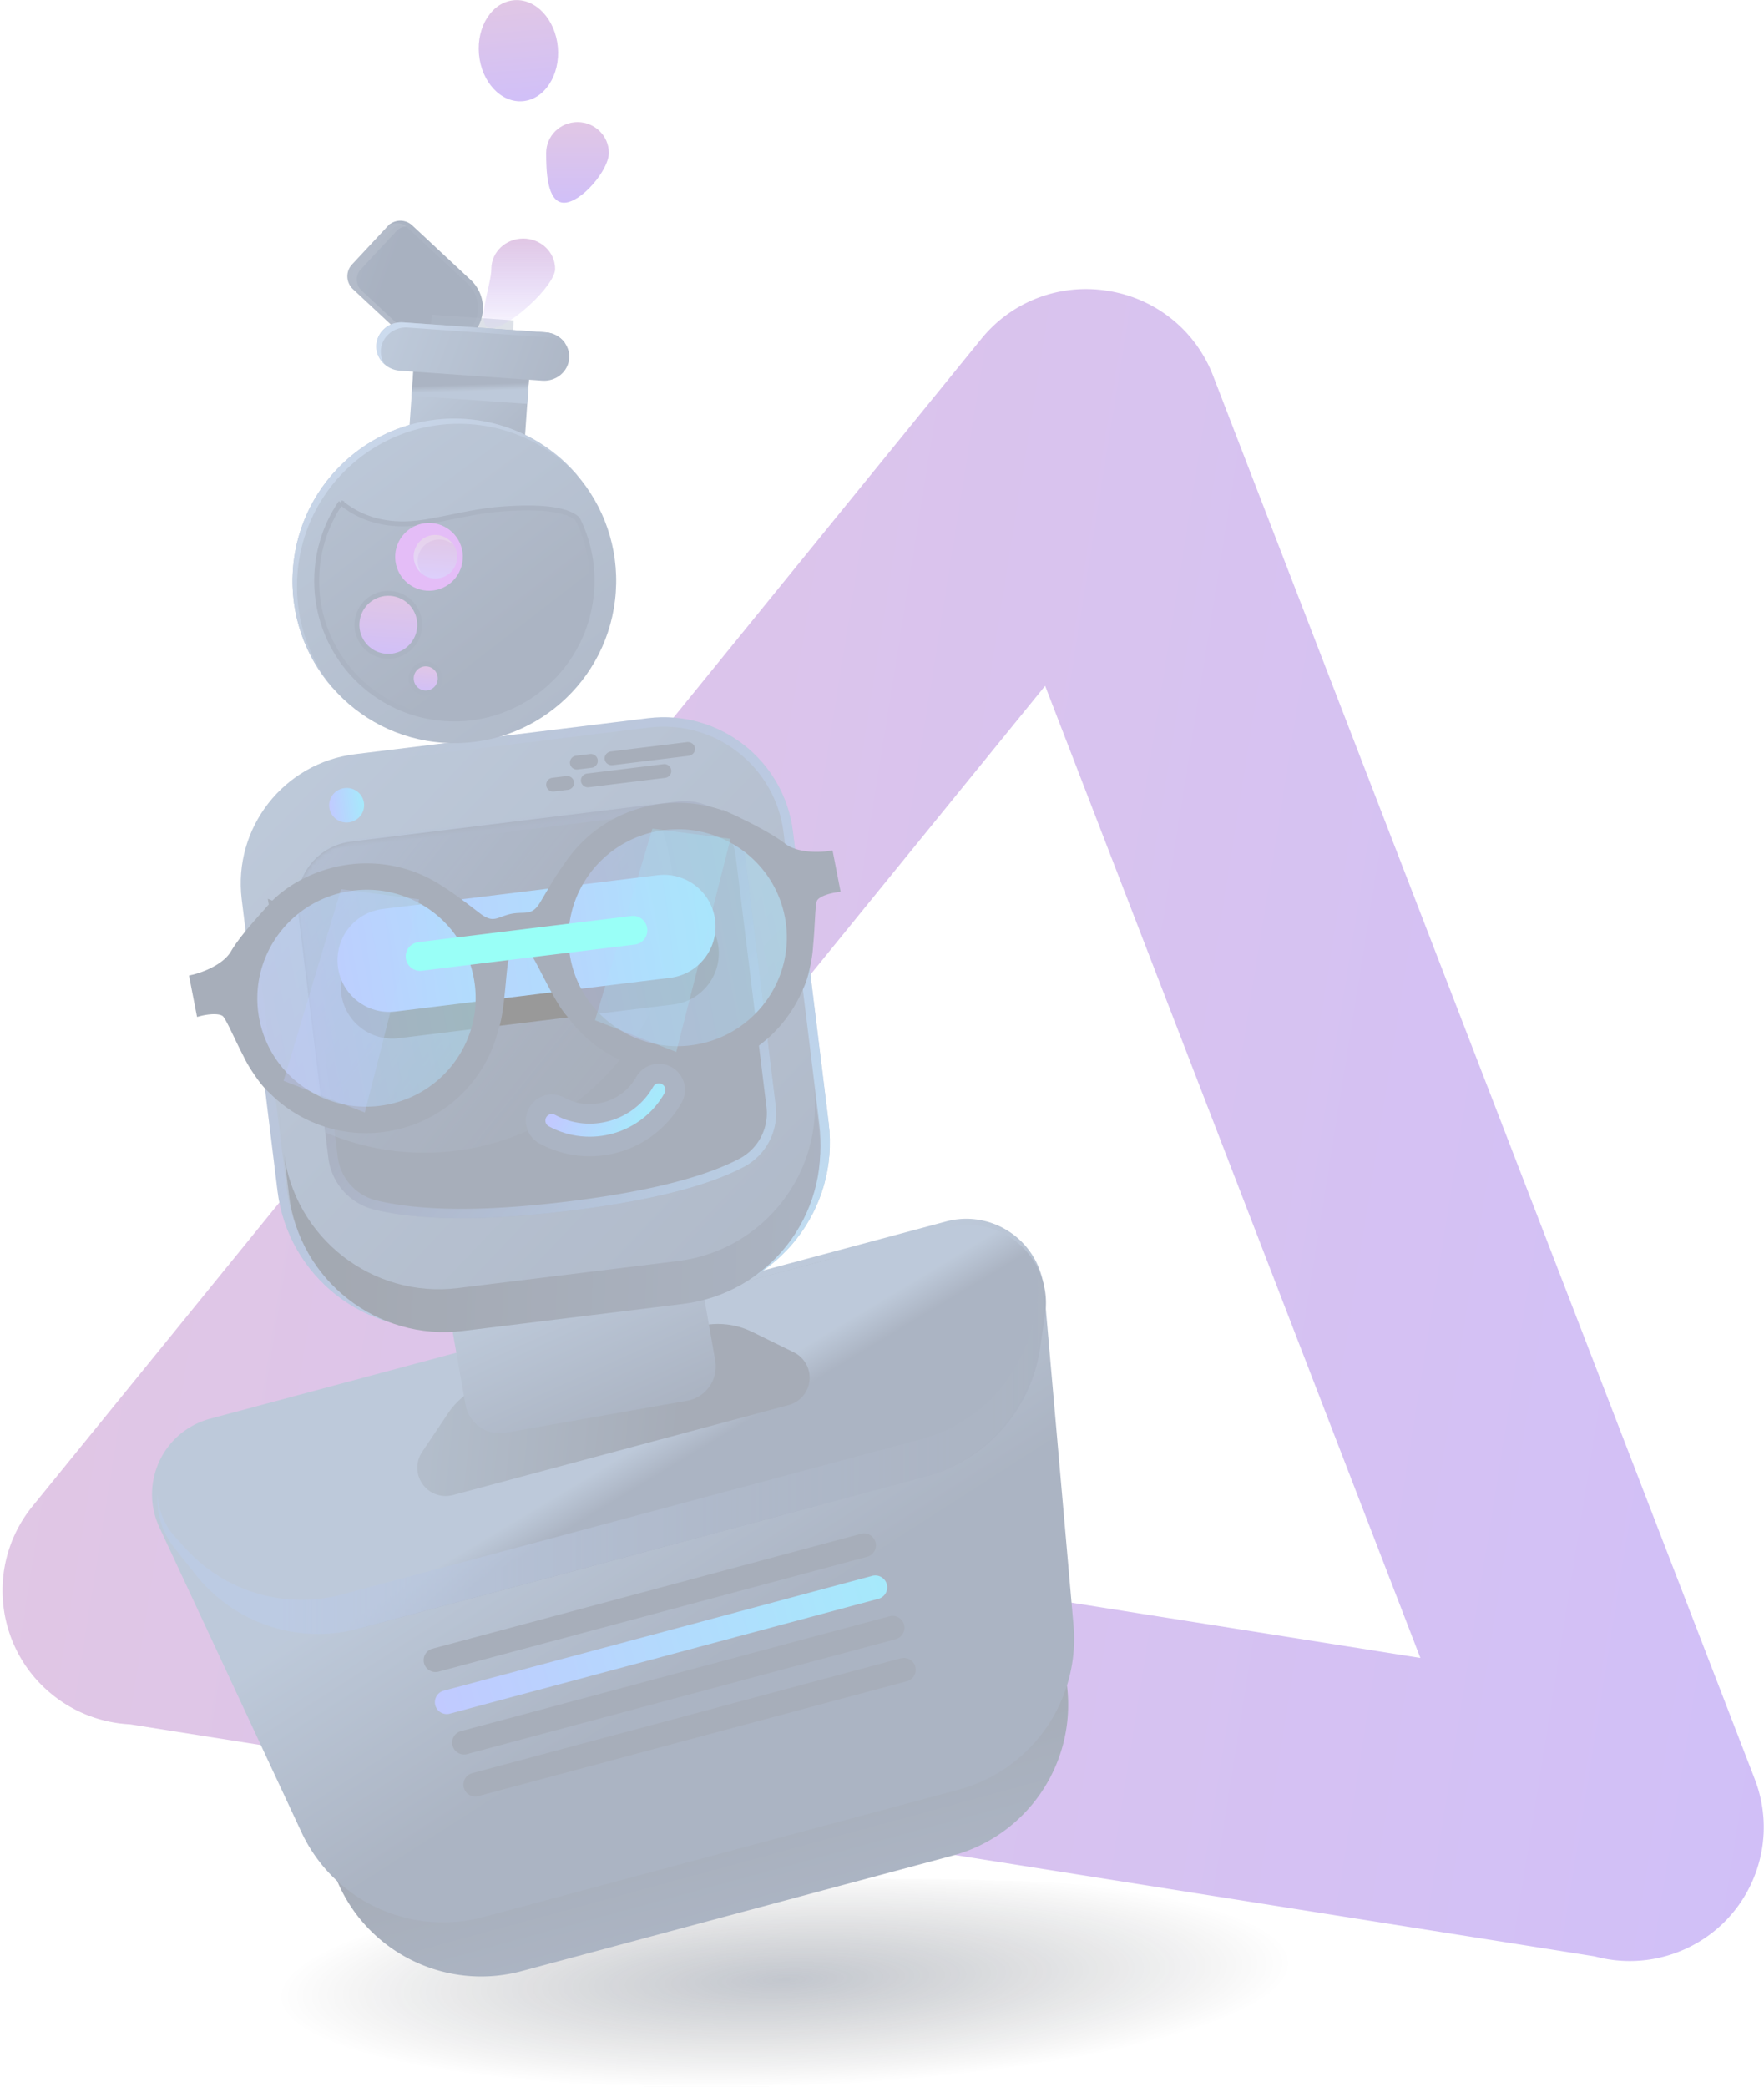 <svg xmlns="http://www.w3.org/2000/svg" xmlns:xlink="http://www.w3.org/1999/xlink" width="394" height="466">
  <defs>
    <linearGradient id="a" x1="50%" x2="50%" y1="100%" y2="0%">
      <stop offset="0%" stop-color="#8B60ED"/>
      <stop offset="100%" stop-color="#B372BD"/>
    </linearGradient>
    <radialGradient id="b" cx="52.436%" cy="42.955%" r="218.844%" fx="52.436%" fy="42.955%" gradientTransform="matrix(-.165 0 0 -.211 .61 .52)">
      <stop offset="0%" stop-color="#172743"/>
      <stop offset="100%" stop-opacity="0"/>
    </radialGradient>
    <linearGradient id="c" x1="54.872%" x2="54.872%" y1="62.175%" y2="100%">
      <stop offset="0%" stop-color="#1A273E"/>
      <stop offset="100%" stop-color="#2E4469"/>
    </linearGradient>
    <linearGradient id="d" x1="30.414%" x2="50%" y1="31.624%" y2="68.376%">
      <stop offset="0%" stop-color="#5B79A2"/>
      <stop offset="100%" stop-color="#2E4469"/>
    </linearGradient>
    <linearGradient id="e" x1="98.741%" x2="1.259%" y1="48.741%" y2="48.741%">
      <stop offset="0%" stop-color="#21C8F6"/>
      <stop offset="100%" stop-color="#637BFF"/>
    </linearGradient>
    <linearGradient id="f" x1="34.594%" x2="60.398%" y1="40.953%" y2="55.694%">
      <stop offset="0%" stop-color="#5B79A2"/>
      <stop offset="100%" stop-color="#2E4469"/>
    </linearGradient>
    <linearGradient id="g" x1="60.345%" x2="68.087%" y1="47.191%" y2="54.023%">
      <stop offset="0%" stop-color="#5B79A2"/>
      <stop offset="100%" stop-color="#2E4469"/>
    </linearGradient>
    <linearGradient id="h" x1="12.8%" x2="107.421%" y1="46.721%" y2="53.239%">
      <stop offset="0%" stop-color="#587CB9"/>
      <stop offset="100%" stop-color="#2E4469" stop-opacity="0"/>
    </linearGradient>
    <linearGradient id="i" x1="4.47%" x2="68.52%" y1="46.97%" y2="53.03%">
      <stop offset="0%" stop-color="#405A7C"/>
      <stop offset="100%" stop-color="#20304C"/>
    </linearGradient>
    <linearGradient id="j" x1="75.874%" x2="92.229%" y1="34.347%" y2="96.254%">
      <stop offset="0%" stop-color="#5B79A2"/>
      <stop offset="100%" stop-color="#2E4469"/>
    </linearGradient>
    <linearGradient id="k" x1="8.301%" x2="112.118%" y1="0%" y2="133.334%">
      <stop offset="0%" stop-color="#5B79A2"/>
      <stop offset="100%" stop-color="#2E4469"/>
    </linearGradient>
    <linearGradient id="l" x1="125.306%" x2="26.535%" y1="116.086%" y2="5.536%">
      <stop offset="0%" stop-color="#76E1FF"/>
      <stop offset="100%" stop-color="#637BFF" stop-opacity="0"/>
    </linearGradient>
    <linearGradient id="m" x1="98.741%" x2="1.259%" y1="48.741%" y2="48.741%">
      <stop offset="0%" stop-color="#21C8F6"/>
      <stop offset="100%" stop-color="#637BFF"/>
    </linearGradient>
    <linearGradient id="n" x1="12.205%" x2="108.596%" y1="43.089%" y2="56.911%">
      <stop offset="0%" stop-color="#1A273E"/>
      <stop offset="100%" stop-color="#2E4469"/>
    </linearGradient>
    <path id="o" d="M40.6 19.285h73.442c7.5 0 13.58 6.08 13.58 13.58v56.519a13.58 13.58 0 0 1-8.762 12.696c-8.698 3.3-21.968 4.951-39.811 4.951-18.917 0-33.323-1.855-43.217-5.564A13.58 13.58 0 0 1 27.02 88.75V32.865c0-7.5 6.08-13.58 13.58-13.58z"/>
    <linearGradient id="q" x1="153.548%" x2="24.379%" y1="133.259%" y2="16.174%">
      <stop offset="0%" stop-color="#76E1FF"/>
      <stop offset="100%" stop-color="#637BFF" stop-opacity="0"/>
    </linearGradient>
    <path id="p" d="M40.6 19.285h73.442c7.5 0 13.58 6.08 13.58 13.58v56.519a13.58 13.58 0 0 1-8.762 12.696c-8.698 3.3-21.968 4.951-39.811 4.951-18.917 0-33.323-1.855-43.217-5.564A13.58 13.58 0 0 1 27.02 88.75V32.865c0-7.5 6.08-13.58 13.58-13.58z"/>
    <linearGradient id="r" x1="12.8%" x2="107.421%" y1="1.858%" y2="97.554%">
      <stop offset="0%" stop-color="#587CB9"/>
      <stop offset="100%" stop-color="#2E4469" stop-opacity="0"/>
    </linearGradient>
    <linearGradient id="v" x1="98.741%" x2="1.259%" y1="48.741%" y2="48.741%">
      <stop offset="0%" stop-color="#21C8F6"/>
      <stop offset="100%" stop-color="#637BFF"/>
    </linearGradient>
    <path id="u" d="M45.877 35.064h61.817c6.373 0 11.54 5.166 11.54 11.539 0 6.373-5.167 11.54-11.54 11.54H45.877c-6.373 0-11.54-5.167-11.54-11.54 0-6.373 5.167-11.54 11.54-11.54z"/>
    <filter id="t" width="149.5%" height="282%" x="-24.7%" y="-65%" filterUnits="objectBoundingBox">
      <feOffset dy="6" in="SourceAlpha" result="shadowOffsetOuter1"/>
      <feGaussianBlur in="shadowOffsetOuter1" result="shadowBlurOuter1" stdDeviation="6"/>
      <feColorMatrix in="shadowBlurOuter1" values="0 0 0 0 0.012 0 0 0 0 0.468 0 0 0 0 1 0 0 0 1 0"/>
    </filter>
    <linearGradient id="w" x1="98.741%" x2="1.259%" y1="48.741%" y2="48.741%">
      <stop offset="0%" stop-color="#21C8F6"/>
      <stop offset="100%" stop-color="#637BFF"/>
    </linearGradient>
    <linearGradient id="x" x1="98.741%" x2="1.259%" y1="48.741%" y2="48.741%">
      <stop offset="0%" stop-color="#21C8F6"/>
      <stop offset="100%" stop-color="#637BFF"/>
    </linearGradient>
    <filter id="y" width="145.9%" height="488.3%" x="-23%" y="-194.2%" filterUnits="objectBoundingBox">
      <feGaussianBlur in="SourceGraphic" stdDeviation="4.158"/>
    </filter>
    <linearGradient id="A" x1="50%" x2="50%" y1="0%" y2="97.483%">
      <stop offset="0%" stop-color="#21C8F6"/>
      <stop offset="100%" stop-color="#637BFF"/>
    </linearGradient>
    <path id="z" d="M98.651 93.408c-.03-4.84-2.025-9.232-5.224-12.416-3.178-3.164-7.544-5.135-12.351-5.165"/>
    <linearGradient id="B" x1="20.688%" x2="69.724%" y1="-161.748%" y2="17.569%">
      <stop offset="0%" stop-color="#5B79A2"/>
      <stop offset="100%" stop-color="#253B61"/>
    </linearGradient>
    <linearGradient id="C" x1="57.997%" x2="50%" y1="316.497%" y2="0%">
      <stop offset="0%" stop-color="#5B79A2"/>
      <stop offset="100%" stop-color="#2E4469"/>
    </linearGradient>
    <linearGradient id="D" x1="4.47%" x2="117.825%" y1="21.735%" y2="97.108%">
      <stop offset="0%" stop-color="#5B79A2"/>
      <stop offset="100%" stop-color="#2E4469"/>
    </linearGradient>
    <linearGradient id="E" x1="4.696%" x2="117.489%" y1="0%" y2="133.334%">
      <stop offset="0%" stop-color="#5B79A2"/>
      <stop offset="100%" stop-color="#2E4469"/>
    </linearGradient>
    <linearGradient id="F" x1="-24.308%" y1="-80.777%" y2="29.97%">
      <stop offset="0%" stop-color="#5B79A2"/>
      <stop offset="100%" stop-color="#2E4469"/>
    </linearGradient>
    <linearGradient id="G" x1="50%" x2="50%" y1="100%" y2="0%">
      <stop offset="0%" stop-color="#8B60ED"/>
      <stop offset="100%" stop-color="#B372BD"/>
    </linearGradient>
    <linearGradient id="H" x1="50%" x2="50%" y1="100%" y2="0%">
      <stop offset="0%" stop-color="#8B60ED"/>
      <stop offset="100%" stop-color="#B372BD"/>
    </linearGradient>
    <filter id="I" width="185.6%" height="185.4%" x="-42.8%" y="-42.7%" filterUnits="objectBoundingBox">
      <feGaussianBlur in="SourceGraphic" stdDeviation="2.156"/>
    </filter>
    <linearGradient id="J" x1="50%" x2="50%" y1="100%" y2="0%">
      <stop offset="0%" stop-color="#A987F7"/>
      <stop offset="100%" stop-color="#B372BD"/>
    </linearGradient>
    <linearGradient id="K" x1="12.393%" x2="108.306%" y1="0%" y2="100%">
      <stop offset="0%" stop-color="#80A4D5"/>
      <stop offset="100%" stop-color="#2E4469"/>
    </linearGradient>
    <linearGradient id="L" x1="58.037%" x2="50%" y1="66.739%" y2="46.859%">
      <stop offset="0%" stop-color="#5B79A2"/>
      <stop offset="100%" stop-color="#2E4469"/>
    </linearGradient>
    <linearGradient id="M" x1="4.47%" x2="117.825%" y1="46.859%" y2="55.234%">
      <stop offset="0%" stop-color="#5B79A2"/>
      <stop offset="100%" stop-color="#2E4469"/>
    </linearGradient>
    <linearGradient id="N" x1="12.205%" x2="108.596%" y1="47.371%" y2="52.629%">
      <stop offset="0%" stop-color="#80A4D5"/>
      <stop offset="100%" stop-color="#2E4469"/>
    </linearGradient>
    <linearGradient id="O" x1="50%" x2="50%" y1="100%" y2="0%">
      <stop offset="0%" stop-color="#8B60ED"/>
      <stop offset="100%" stop-color="#B372BD"/>
    </linearGradient>
    <linearGradient id="P" x1="50%" x2="50%" y1="100%" y2="0%">
      <stop offset="0%" stop-color="#8B60ED"/>
      <stop offset="100%" stop-color="#B372BD"/>
    </linearGradient>
    <linearGradient id="Q" x1="50%" x2="50%" y1="100%" y2="0%">
      <stop offset="0%" stop-color="#8B60ED" stop-opacity=".142"/>
      <stop offset="100%" stop-color="#B372BD"/>
    </linearGradient>
  </defs>
  <g fill="none" fill-rule="evenodd" opacity=".399" style="mix-blend-mode:luminosity" transform="translate(-68 -2)">
    <path fill="#FFF" d="M103.154 327.533l77.305 12.244c16.291 2.58 27.406 17.88 24.826 34.17-2.58 16.292-17.879 27.407-34.17 24.826L93.81 386.53c-16.291-2.58-27.406-17.878-24.826-34.17 2.58-16.29 17.879-27.406 34.17-24.826z"/>
    <path fill="url(#a)" d="M59.91 316.853L261.196 200.12 59.91 83.384v233.47zM.18 365.736V34.501a29.949 29.949 0 0 1 3.833-18.175C12.23 2.032 30.475-2.894 44.768 5.32l.1.058 290.636 168.553c9.662 5.603 15.043 15.76 14.996 26.187.047 10.426-5.334 20.584-14.996 26.187L44.87 394.859c-14.261 8.27-32.527 3.414-40.798-10.847l-.058-.1A29.949 29.949 0 0 1 .18 365.736z" transform="rotate(-81 254.987 154.073)"/>
    <g style="mix-blend-mode:luminosity" transform="rotate(-15 763.102 86.757)">
      <ellipse cx="160.508" cy="299.31" fill="url(#b)" opacity=".65" rx="156.979" ry="25.905" transform="rotate(13 160.508 299.31)"/>
      <path fill="url(#c)" d="M82.377 151.459H241.69c9.642 0 17.46 7.817 17.46 17.46 0 .92-.073 1.839-.218 2.748l-12.625 79.201c-2.702 16.95-17.32 29.423-34.484 29.423h-99.58c-17.164 0-31.783-12.473-34.484-29.423l-12.625-79.201c-1.518-9.522 4.97-18.472 14.493-19.99a17.46 17.46 0 0 1 2.749-.218z"/>
      <path fill="url(#d)" d="M76.93 143.132h170.208c9.642 0 17.46 7.817 17.46 17.46a17.5 17.5 0 0 1-.266 3.03l-13.027 73.93c-2.941 16.691-17.442 28.86-34.39 28.86H107.152c-16.947 0-31.448-12.169-34.39-28.86l-13.027-73.93c-1.673-9.497 4.669-18.552 14.165-20.225 1-.177 2.014-.265 3.03-.265z"/>
      <path fill="#243552" d="M111.636 205.586h99.094a2.653 2.653 0 1 1 0 5.307h-99.094a2.653 2.653 0 0 1 0-5.307z"/>
      <path fill="url(#e)" d="M111.636 215.301h99.094a2.653 2.653 0 0 1 0 5.307h-99.094a2.653 2.653 0 0 1 0-5.307z"/>
      <path fill="#243552" d="M113.025 225.016h99.095a2.653 2.653 0 0 1 0 5.307h-99.095a2.653 2.653 0 0 1 0-5.307zm0 9.715h99.095a2.653 2.653 0 0 1 0 5.307h-99.095a2.653 2.653 0 0 1 0-5.307z"/>
      <path fill="url(#f)" d="M105.97 144.52h114.285c9.643 0 17.46 7.817 17.46 17.46a17.46 17.46 0 0 1-.815 5.268l-1.698 5.365a34.92 34.92 0 0 1-33.29 24.38h-77.599a34.92 34.92 0 0 1-33.291-24.38l-1.698-5.365c-2.91-9.193 2.183-19.004 11.376-21.914a17.46 17.46 0 0 1 5.27-.814z"/>
      <path fill="url(#g)" d="M78.36 144.52h168.75c9.643 0 17.46 7.817 17.46 17.46 0 2.39-.49 4.755-1.442 6.948l-3.056 7.043a34.92 34.92 0 0 1-32.034 21.022H97.433a34.92 34.92 0 0 1-32.035-21.022l-3.055-7.043c-3.838-8.846.222-19.129 9.068-22.966a17.46 17.46 0 0 1 6.949-1.442z"/>
      <path fill="url(#h)" d="M77.807 144.52h168.75-168.75zm185.32 11.94c.578 1.734.89 3.59.89 5.52 0 2.39-.49 4.755-1.442 6.948l-3.055 7.043a34.92 34.92 0 0 1-32.035 21.022H96.88a34.92 34.92 0 0 1-32.034-21.022l-3.056-7.043a17.395 17.395 0 0 1-.553-12.452 15.074 15.074 0 0 0 1.346 10.117l1.628 3.158a34.92 34.92 0 0 0 31.037 18.915h133.87a34.92 34.92 0 0 0 31.036-18.915l1.628-3.158a15.136 15.136 0 0 0 1.683-6.937c0-1.097-.117-2.166-.338-3.197z"/>
      <path fill="url(#i)" d="M140.033 151.459h47.447a17.46 17.46 0 0 1 11.485 4.31l7.762 6.779a6.325 6.325 0 0 1-4.161 11.089h-77.62a6.325 6.325 0 0 1-4.16-11.09l7.761-6.778a17.46 17.46 0 0 1 11.486-4.31z"/>
      <path fill="url(#j)" d="M64.42 103.637h29.483c7.5 0 13.58 6.08 13.58 13.58v33.14a7.76 7.76 0 0 1-7.76 7.76H58.6a7.76 7.76 0 0 1-7.76-7.76v-33.14c0-7.5 6.08-13.58 13.58-13.58z" transform="rotate(5 40.562 1091.99)"/>
      <g transform="rotate(8 36.831 738.525)">
        <path fill="url(#k)" d="M43.945 0h65.841c16.071 0 29.1 13.028 29.1 29.1v65.594c0 19.286-15.634 34.92-34.92 34.92h-54.2c-19.286 0-34.92-15.634-34.92-34.92V29.1C14.845 13.03 27.874 0 43.945 0z"/>
        <path stroke="url(#l)" stroke-width="2.096" d="M43.945 1.048c-15.493 0-28.052 12.559-28.052 28.051v65.595c0 18.707 15.165 33.872 33.872 33.872h54.202c18.706 0 33.87-15.165 33.87-33.872V29.1c0-15.492-12.558-28.051-28.05-28.051H43.944z"/>
        <ellipse cx="40.665" cy="11.089" fill="url(#m)" rx="3.906" ry="3.857"/>
        <path fill="url(#n)" d="M17.28 75.455V86.21c0 19.286 15.634 34.92 34.92 34.92h49.467c19.285 0 34.919-15.634 34.919-34.92V25.14v70.714c0 19.285-15.634 34.919-34.92 34.919H52.2c-19.285 0-34.919-15.634-34.919-34.92V52.709v22.747z"/>
        <use fill="#243552" xlink:href="#o"/>
        <mask id="s" fill="#fff">
          <use xlink:href="#p"/>
        </mask>
        <path stroke="url(#q)" stroke-width="2.096" d="M40.6 20.333c-6.922 0-12.533 5.61-12.533 12.532V88.75c0 5.224 3.241 9.9 8.133 11.734 9.756 3.658 24.046 5.498 42.849 5.498 17.727 0 30.884-1.636 39.439-4.882a12.532 12.532 0 0 0 8.086-11.717v-56.52c0-6.92-5.611-12.531-12.532-12.531H40.599z"/>
        <ellipse cx="55.341" cy="35.677" fill="url(#r)" mask="url(#s)" rx="55.666" ry="54.962"/>
        <use fill="#000" filter="url(#t)" xlink:href="#u"/>
        <use fill="url(#v)" xlink:href="#u"/>
        <g transform="rotate(-4 400.028 1.17)">
          <ellipse cx="37.37" cy="28.525" fill="url(#w)" opacity=".398" rx="27.404" ry="27.285"/>
          <ellipse cx="108.372" cy="28.525" fill="url(#w)" opacity=".398" rx="27.404" ry="27.285"/>
          <path fill="#243552" stroke="#243552" stroke-width="1.94" d="M107.782 54.325c-14.004 0-25.356-11.273-25.356-25.18 0-13.906 11.352-25.179 25.356-25.179 14.004 0 25.357 11.273 25.357 25.18 0 13.906-11.353 25.179-25.357 25.179zm-70.804 0c-14.004 0-25.356-11.273-25.356-25.18 0-13.906 11.352-25.179 25.356-25.179 14.005 0 25.356 11.273 25.356 25.18 0 13.906-11.351 25.179-25.356 25.179zm97.603-40.624c-2.118-2.426-6.14-5.57-8.548-7.368-.62-.49-1.254-.96-1.913-1.4l-.042-.03v.003A29.355 29.355 0 0 0 107.783 0a29.363 29.363 0 0 0-20.79 8.573c-2.572 2.388-4.79 5.001-7.084 7.562-2.904 3.246-4.623 1.653-7.528 1.653-2.904 0-4.624 1.593-7.528-1.653-2.293-2.56-4.512-5.174-7.085-7.562C52.453 3.278 45.012 0 36.888 0c-6.03 0-11.992 1.809-16.385 4.906v-.004l.046.03c-.66.44-1.252.91-1.872 1.401-2.409 1.798-6.534 4.942-8.653 7.368C6.878 17.307 0 17.547 0 17.547V25s4.116-.24 5.447 1.322c.787.922 1.635 5.362 3.02 10.007.422 1.655 1.023 3.25 1.717 4.779.648 1.52 1.406 2.927 2.271 4.082l.01-.008a29.38 29.38 0 0 0 24.509 13.11 29.363 29.363 0 0 0 26.74-17.126l.022-.029.069-.112c2.106-3.551 4.228-13.277 5.186-14.823.968-1.563 3.39-1.683 3.39-1.683s2.42.12 3.388 1.683c.958 1.546 3.08 11.272 5.186 14.823l.068.112.022.029a29.36 29.36 0 0 0 26.737 17.126 29.37 29.37 0 0 0 24.506-13.11l.002.008c.866-1.155 1.608-2.562 2.255-4.082a28.773 28.773 0 0 0 1.688-4.78c1.383-4.644 2.162-9.084 2.947-10.006 1.332-1.563 5.316-1.322 5.316-1.322v-7.452s-6.768-.24-9.915-3.846z"/>
        </g>
        <path fill="url(#x)" d="M36.042 4.164L15.283 43.718l16.462 10.41L52.727 9.714zm70.858 0L86.143 43.718l16.462 10.41 20.981-44.413z" opacity=".309" transform="rotate(-4 400.028 1.17)"/>
        <path fill="#00FFEC" d="M52.833 43.391h47.905a3.212 3.212 0 1 1 0 6.424H52.833a3.212 3.212 0 0 1 0-6.424z" filter="url(#y)"/>
        <g stroke-linecap="round" transform="rotate(126 89.864 84.618)">
          <use stroke="#2E4469" stroke-width="11.64" xlink:href="#z"/>
          <use stroke="url(#A)" stroke-width="2.91" xlink:href="#z"/>
        </g>
        <path fill="#243552" d="M90.15 13.692h-3.14a1.55 1.55 0 0 1-1.555-1.543 1.55 1.55 0 0 1 1.556-1.542h3.138c.86 0 1.556.69 1.556 1.542a1.55 1.55 0 0 1-1.556 1.543zm5.859-4.242H92.87a1.55 1.55 0 0 1-1.555-1.543 1.55 1.55 0 0 1 1.555-1.543h3.139c.86 0 1.556.69 1.556 1.543a1.55 1.55 0 0 1-1.556 1.543zm16.013 4.242H94.834c-.865 0-1.566-.69-1.566-1.543 0-.852.701-1.542 1.566-1.542h17.18c.866 0 1.567.69 1.567 1.542 0 .853-.701 1.543-1.566 1.543h.007zm5.791-4.242h-17.058c-.899 0-1.628-.691-1.628-1.543s.73-1.543 1.628-1.543h17.058c.899 0 1.628.69 1.628 1.543 0 .852-.73 1.543-1.628 1.543z"/>
      </g>
    </g>
    <g style="mix-blend-mode:luminosity" transform="rotate(4 -587.848 1759.287)">
      <g fill-rule="nonzero">
        <path fill="url(#B)" stroke="#2E4469" stroke-width="1.1" d="M15.566.54H3.856C2.023.54.538 2.043.538 3.895v17.85a8 8 0 0 0 8 8h2.343a8 8 0 0 0 8-8V3.895c0-1.852-1.485-3.353-3.316-3.353z" transform="rotate(-51 29.77 -16.611)"/>
        <path fill="#FFF" d="M37.83 4.64a3.283 3.283 0 0 0-2.068 1.184l-7.37 9.1c-1.153 1.424-.92 3.522.519 4.688L47.32 34.519l-.68.838L26.55 19.09c-1.439-1.166-1.67-3.264-.518-4.687l7.37-9.101c1.083-1.339 3.006-1.603 4.429-.66z" opacity=".1"/>
      </g>
      <path fill="url(#C)" fill-rule="nonzero" d="M59.959 23.898H48.248c-1.831 0-3.316.945-3.316 2.111v16.277h18.342V26.009c0-1.166-1.484-2.111-3.315-2.111z" opacity=".426" transform="rotate(-180 54.103 33.092)"/>
      <path fill="url(#D)" fill-rule="nonzero" d="M41.695 35.796H67.59v19.47H41.695z"/>
      <ellipse cx="54.103" cy="82.847" fill="url(#E)" fill-rule="nonzero" rx="36.145" ry="36.235"/>
      <g transform="translate(23.353 65.342)">
        <path fill="url(#F)" fill-rule="nonzero" stroke="#2E4469" stroke-width="1.1" d="M4.24 1.822A30.808 30.808 0 0 0 0 17.466c0 17.047 13.767 30.866 30.75 30.866S61.5 34.512 61.5 17.466c0-5.71-1.546-11.057-4.24-15.644C54.737-.222 48.863-.546 39.638.849c-6.463.977-13.737 3.658-18.62 4.45C14.585 6.34 8.992 5.181 4.239 1.821z"/>
        <ellipse cx="16.724" cy="28.322" fill="url(#G)" fill-rule="nonzero" stroke="#2E4469" stroke-width="1.1" rx="7.013" ry="7.031"/>
        <ellipse cx="25.895" cy="39.679" fill="url(#H)" fill-rule="nonzero" stroke="#2E4469" stroke-width="1.1" rx="3.237" ry="3.245"/>
        <ellipse cx="24.726" cy="12.548" fill="#BC5AEC" filter="url(#I)" rx="7.553" ry="7.571"/>
        <ellipse cx="26.16" cy="12.419" fill="url(#J)" rx="4.855" ry="4.867"/>
        <path fill="#FFF" fill-opacity=".2" d="M23.222 16.205a4.804 4.804 0 0 1-1.918-3.846A4.801 4.801 0 0 1 26.1 7.552c1.568 0 2.961.755 3.836 1.923a4.766 4.766 0 0 0-2.877-.962 4.801 4.801 0 0 0-4.795 4.807c0 1.083.356 2.081.958 2.885z"/>
      </g>
      <path fill="url(#K)" fill-rule="nonzero" d="M29.09 109.004c-6.86-6.595-11.132-15.876-11.132-26.157 0-20.012 16.183-36.235 36.145-36.235 10.256 0 19.514 4.282 26.092 11.16-6.493-6.242-15.306-10.078-25.013-10.078-19.962 0-36.145 16.223-36.145 36.235a36.16 36.16 0 0 0 10.053 25.075z"/>
      <path fill="url(#L)" fill-rule="nonzero" d="M41.695 35.796H67.59v6.49H41.695z"/>
      <path fill="url(#M)" fill-rule="nonzero" d="M70.584 26.061H38.7c-3.113 0-5.638 2.421-5.638 5.408 0 2.987 2.525 5.409 5.638 5.409h31.883c3.114 0 5.638-2.422 5.638-5.409 0-2.986-2.524-5.408-5.638-5.408z"/>
      <path fill="url(#N)" fill-rule="nonzero" d="M75.158 28.307a5.766 5.766 0 0 0-3.495-1.164H39.78c-3.114 0-5.638 2.421-5.638 5.408a5.24 5.24 0 0 0 1.064 3.162c-1.305-.99-2.143-2.523-2.143-4.244 0-2.987 2.525-5.408 5.638-5.408h31.883c1.883 0 3.55.886 4.574 2.246z"/>
    </g>
    <path fill="url(#O)" d="M193.98 47.272c3.866 0 10.012-7.319 10.012-11.119s-3.134-6.88-7-6.88-7 3.08-7 6.88.122 11.12 3.988 11.12z"/>
    <ellipse cx="183.789" cy="13.322" fill="url(#P)" rx="8.844" ry="11.322" transform="rotate(-5 183.79 13.322)"/>
    <path fill="url(#Q)" d="M177.74 75.272c3.936 0 14.252-9.477 14.252-13.22 0-3.745-3.19-6.78-7.126-6.78-3.935 0-7.125 3.035-7.125 6.78 0 3.743-3.935 13.22 0 13.22z"/>
  </g>
</svg>
